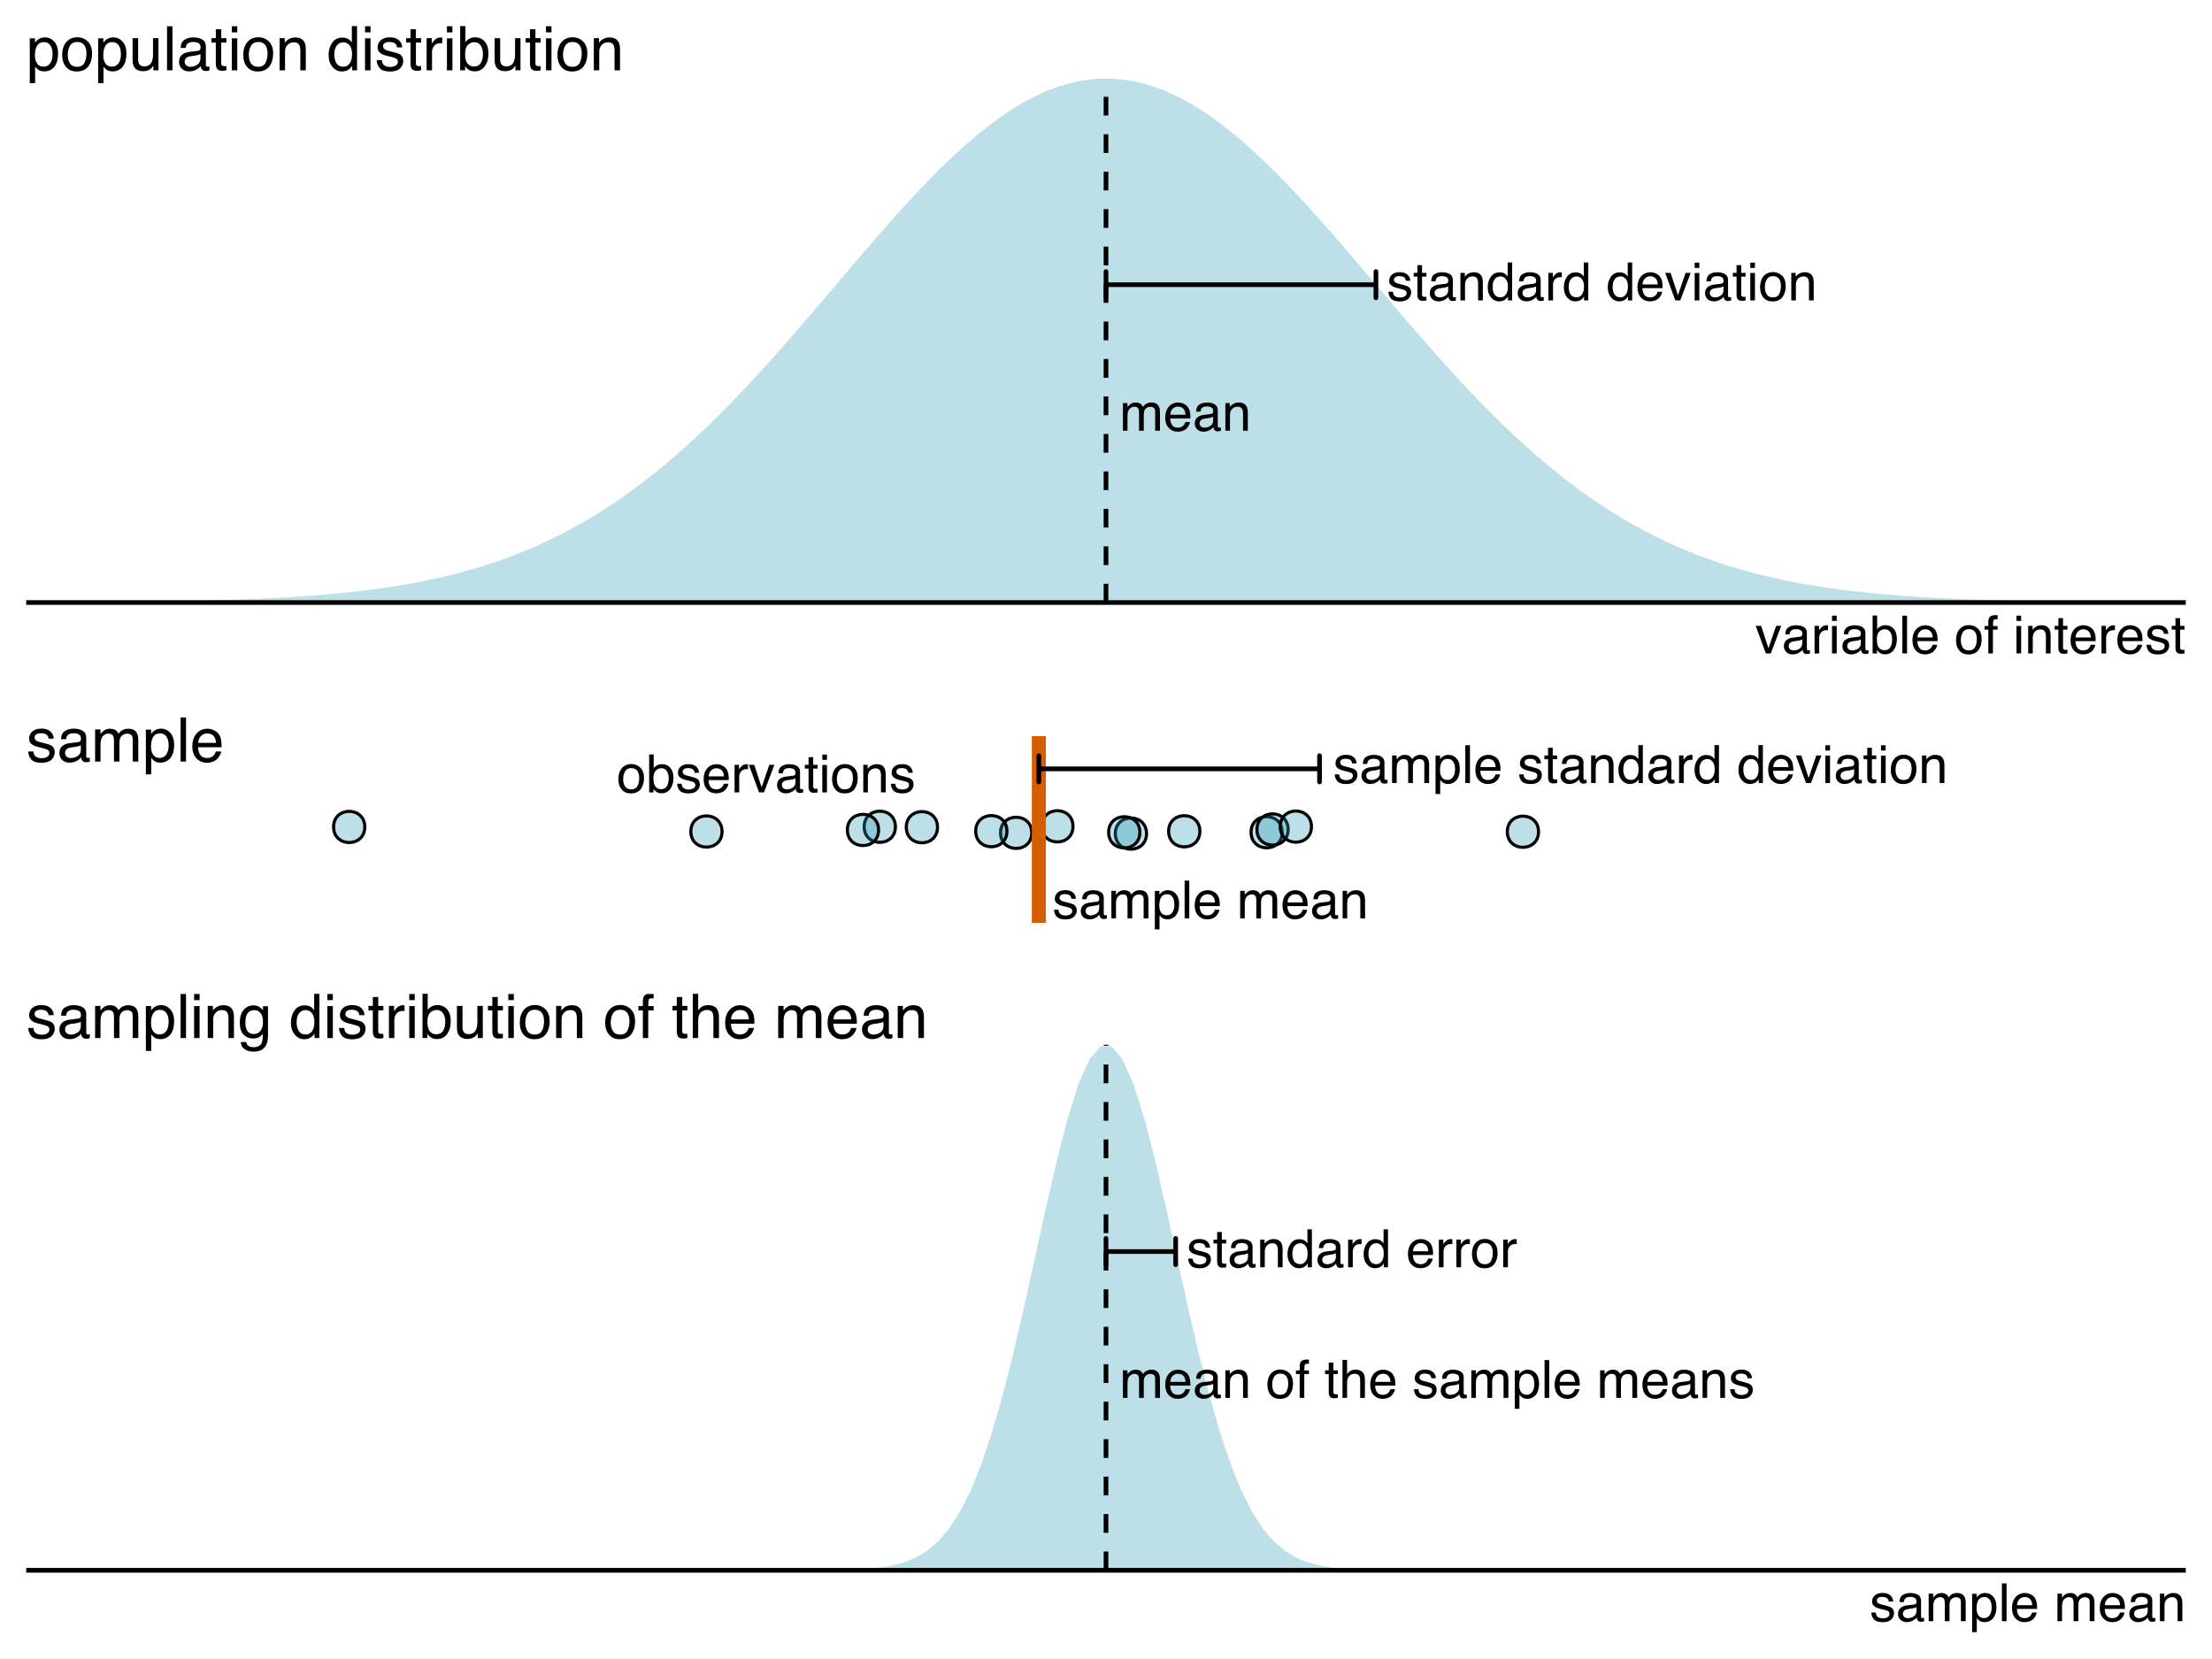 <?xml version="1.0" encoding="UTF-8"?>
<svg xmlns="http://www.w3.org/2000/svg" xmlns:xlink="http://www.w3.org/1999/xlink" width="504pt" height="378pt" viewBox="0 0 504 378" version="1.1">
<defs>
<g>
<symbol overflow="visible" id="glyph0-0">
<path style="stroke:none;" d="M 0.391 0 L 0.391 -8.609 L 7.219 -8.609 L 7.219 0 Z M 6.141 -1.078 L 6.141 -7.531 L 1.469 -7.531 L 1.469 -1.078 Z M 6.141 -1.078 "/>
</symbol>
<symbol overflow="visible" id="glyph0-1">
<path style="stroke:none;" d="M 0.781 -6.281 L 1.812 -6.281 L 1.812 -5.391 C 2.062 -5.691 2.289 -5.914 2.5 -6.062 C 2.844 -6.301 3.238 -6.422 3.688 -6.422 C 4.188 -6.422 4.586 -6.297 4.891 -6.047 C 5.055 -5.91 5.211 -5.703 5.359 -5.422 C 5.586 -5.766 5.859 -6.016 6.172 -6.172 C 6.492 -6.336 6.852 -6.422 7.25 -6.422 C 8.094 -6.422 8.664 -6.113 8.969 -5.5 C 9.133 -5.176 9.219 -4.734 9.219 -4.172 L 9.219 0 L 8.125 0 L 8.125 -4.359 C 8.125 -4.773 8.02 -5.062 7.812 -5.219 C 7.602 -5.375 7.348 -5.453 7.047 -5.453 C 6.629 -5.453 6.27 -5.312 5.969 -5.031 C 5.676 -4.758 5.531 -4.301 5.531 -3.656 L 5.531 0 L 4.453 0 L 4.453 -4.094 C 4.453 -4.52 4.398 -4.832 4.297 -5.031 C 4.141 -5.32 3.844 -5.469 3.406 -5.469 C 3.008 -5.469 2.645 -5.312 2.312 -5 C 1.988 -4.695 1.828 -4.141 1.828 -3.328 L 1.828 0 L 0.781 0 Z M 0.781 -6.281 "/>
</symbol>
<symbol overflow="visible" id="glyph0-2">
<path style="stroke:none;" d="M 3.391 -6.422 C 3.836 -6.422 4.27 -6.316 4.688 -6.109 C 5.102 -5.898 5.422 -5.629 5.641 -5.297 C 5.848 -4.973 5.988 -4.602 6.062 -4.188 C 6.125 -3.895 6.156 -3.43 6.156 -2.797 L 1.547 -2.797 C 1.566 -2.16 1.719 -1.648 2 -1.266 C 2.281 -0.879 2.719 -0.688 3.312 -0.688 C 3.863 -0.688 4.301 -0.867 4.625 -1.234 C 4.812 -1.441 4.945 -1.688 5.031 -1.969 L 6.062 -1.969 C 6.039 -1.738 5.953 -1.484 5.797 -1.203 C 5.641 -0.922 5.469 -0.688 5.281 -0.5 C 4.957 -0.188 4.555 0.02 4.078 0.125 C 3.828 0.188 3.539 0.219 3.219 0.219 C 2.438 0.219 1.773 -0.062 1.234 -0.625 C 0.691 -1.195 0.422 -1.992 0.422 -3.016 C 0.422 -4.023 0.691 -4.844 1.234 -5.469 C 1.785 -6.102 2.504 -6.422 3.391 -6.422 Z M 5.062 -3.641 C 5.02 -4.098 4.922 -4.461 4.766 -4.734 C 4.484 -5.242 4.004 -5.5 3.328 -5.5 C 2.836 -5.5 2.426 -5.32 2.094 -4.969 C 1.77 -4.625 1.598 -4.18 1.578 -3.641 Z M 3.281 -6.422 Z M 3.281 -6.422 "/>
</symbol>
<symbol overflow="visible" id="glyph0-3">
<path style="stroke:none;" d="M 1.578 -1.672 C 1.578 -1.367 1.688 -1.129 1.906 -0.953 C 2.133 -0.773 2.398 -0.688 2.703 -0.688 C 3.078 -0.688 3.438 -0.77 3.781 -0.938 C 4.375 -1.227 4.672 -1.695 4.672 -2.344 L 4.672 -3.188 C 4.535 -3.113 4.363 -3.047 4.156 -2.984 C 3.957 -2.93 3.758 -2.895 3.562 -2.875 L 2.938 -2.797 C 2.551 -2.742 2.258 -2.66 2.062 -2.547 C 1.738 -2.367 1.578 -2.078 1.578 -1.672 Z M 4.141 -3.797 C 4.379 -3.828 4.539 -3.93 4.625 -4.109 C 4.664 -4.203 4.688 -4.336 4.688 -4.516 C 4.688 -4.867 4.555 -5.125 4.297 -5.281 C 4.047 -5.445 3.688 -5.531 3.219 -5.531 C 2.664 -5.531 2.273 -5.383 2.047 -5.094 C 1.91 -4.926 1.82 -4.68 1.781 -4.359 L 0.797 -4.359 C 0.816 -5.129 1.066 -5.664 1.547 -5.969 C 2.035 -6.27 2.598 -6.422 3.234 -6.422 C 3.973 -6.422 4.57 -6.281 5.031 -6 C 5.488 -5.719 5.719 -5.281 5.719 -4.688 L 5.719 -1.078 C 5.719 -0.973 5.738 -0.883 5.781 -0.812 C 5.832 -0.75 5.93 -0.719 6.078 -0.719 C 6.117 -0.719 6.164 -0.719 6.219 -0.719 C 6.281 -0.727 6.348 -0.738 6.422 -0.75 L 6.422 0.031 C 6.254 0.07 6.125 0.098 6.031 0.109 C 5.945 0.129 5.832 0.141 5.688 0.141 C 5.32 0.141 5.062 0.008 4.906 -0.25 C 4.812 -0.383 4.75 -0.578 4.719 -0.828 C 4.5 -0.547 4.188 -0.301 3.781 -0.094 C 3.383 0.113 2.945 0.219 2.469 0.219 C 1.883 0.219 1.406 0.039 1.031 -0.312 C 0.664 -0.664 0.484 -1.109 0.484 -1.641 C 0.484 -2.223 0.664 -2.676 1.031 -3 C 1.395 -3.32 1.867 -3.52 2.453 -3.594 Z M 3.266 -6.422 Z M 3.266 -6.422 "/>
</symbol>
<symbol overflow="visible" id="glyph0-4">
<path style="stroke:none;" d="M 0.781 -6.281 L 1.781 -6.281 L 1.781 -5.391 C 2.07 -5.754 2.383 -6.016 2.719 -6.172 C 3.051 -6.336 3.422 -6.422 3.828 -6.422 C 4.711 -6.422 5.312 -6.109 5.625 -5.484 C 5.801 -5.141 5.891 -4.656 5.891 -4.031 L 5.891 0 L 4.812 0 L 4.812 -3.953 C 4.812 -4.336 4.754 -4.645 4.641 -4.875 C 4.453 -5.27 4.113 -5.469 3.625 -5.469 C 3.375 -5.469 3.172 -5.441 3.016 -5.391 C 2.723 -5.305 2.469 -5.133 2.25 -4.875 C 2.07 -4.664 1.957 -4.453 1.906 -4.234 C 1.852 -4.016 1.828 -3.695 1.828 -3.281 L 1.828 0 L 0.781 0 Z M 3.25 -6.422 Z M 3.25 -6.422 "/>
</symbol>
<symbol overflow="visible" id="glyph0-5">
<path style="stroke:none;" d="M 1.406 -1.969 C 1.438 -1.613 1.523 -1.344 1.672 -1.156 C 1.93 -0.82 2.391 -0.656 3.047 -0.656 C 3.441 -0.656 3.785 -0.738 4.078 -0.906 C 4.379 -1.07 4.531 -1.332 4.531 -1.688 C 4.531 -1.957 4.41 -2.164 4.172 -2.312 C 4.016 -2.395 3.711 -2.492 3.266 -2.609 L 2.422 -2.812 C 1.891 -2.945 1.5 -3.098 1.25 -3.266 C 0.789 -3.547 0.562 -3.941 0.562 -4.453 C 0.562 -5.047 0.773 -5.523 1.203 -5.891 C 1.629 -6.254 2.207 -6.438 2.938 -6.438 C 3.875 -6.438 4.551 -6.16 4.969 -5.609 C 5.238 -5.254 5.367 -4.875 5.359 -4.469 L 4.359 -4.469 C 4.336 -4.707 4.254 -4.926 4.109 -5.125 C 3.867 -5.395 3.445 -5.531 2.844 -5.531 C 2.445 -5.531 2.145 -5.453 1.938 -5.297 C 1.738 -5.148 1.641 -4.953 1.641 -4.703 C 1.641 -4.43 1.773 -4.211 2.047 -4.047 C 2.203 -3.953 2.43 -3.867 2.734 -3.797 L 3.422 -3.625 C 4.18 -3.438 4.691 -3.258 4.953 -3.094 C 5.359 -2.82 5.562 -2.395 5.562 -1.812 C 5.562 -1.258 5.348 -0.781 4.922 -0.375 C 4.504 0.031 3.863 0.234 3 0.234 C 2.062 0.234 1.395 0.023 1 -0.391 C 0.613 -0.816 0.41 -1.344 0.391 -1.969 Z M 2.953 -6.422 Z M 2.953 -6.422 "/>
</symbol>
<symbol overflow="visible" id="glyph0-6">
<path style="stroke:none;" d="M 0.984 -8.031 L 2.047 -8.031 L 2.047 -6.281 L 3.047 -6.281 L 3.047 -5.422 L 2.047 -5.422 L 2.047 -1.312 C 2.047 -1.094 2.125 -0.945 2.281 -0.875 C 2.352 -0.832 2.488 -0.812 2.688 -0.812 C 2.738 -0.812 2.789 -0.812 2.844 -0.812 C 2.906 -0.82 2.973 -0.828 3.047 -0.828 L 3.047 0 C 2.93 0.031 2.805 0.051 2.672 0.062 C 2.547 0.082 2.406 0.094 2.25 0.094 C 1.758 0.094 1.426 -0.031 1.25 -0.281 C 1.07 -0.531 0.984 -0.859 0.984 -1.266 L 0.984 -5.422 L 0.141 -5.422 L 0.141 -6.281 L 0.984 -6.281 Z M 0.984 -8.031 "/>
</symbol>
<symbol overflow="visible" id="glyph0-7">
<path style="stroke:none;" d="M 1.438 -3.062 C 1.438 -2.395 1.578 -1.832 1.859 -1.375 C 2.148 -0.926 2.609 -0.703 3.234 -0.703 C 3.723 -0.703 4.125 -0.91 4.438 -1.328 C 4.758 -1.742 4.922 -2.348 4.922 -3.141 C 4.922 -3.93 4.754 -4.516 4.422 -4.891 C 4.098 -5.273 3.703 -5.469 3.234 -5.469 C 2.703 -5.469 2.27 -5.266 1.938 -4.859 C 1.602 -4.453 1.438 -3.852 1.438 -3.062 Z M 3.031 -6.391 C 3.508 -6.391 3.91 -6.285 4.234 -6.078 C 4.422 -5.961 4.633 -5.758 4.875 -5.469 L 4.875 -8.641 L 5.891 -8.641 L 5.891 0 L 4.938 0 L 4.938 -0.875 C 4.695 -0.488 4.406 -0.207 4.062 -0.031 C 3.727 0.133 3.344 0.219 2.906 0.219 C 2.207 0.219 1.602 -0.07 1.094 -0.656 C 0.582 -1.25 0.328 -2.031 0.328 -3 C 0.328 -3.914 0.562 -4.707 1.031 -5.375 C 1.5 -6.051 2.164 -6.391 3.031 -6.391 Z M 3.031 -6.391 "/>
</symbol>
<symbol overflow="visible" id="glyph0-8">
<path style="stroke:none;" d="M 0.797 -6.281 L 1.812 -6.281 L 1.812 -5.188 C 1.883 -5.406 2.082 -5.664 2.406 -5.969 C 2.727 -6.27 3.098 -6.422 3.516 -6.422 C 3.535 -6.422 3.566 -6.414 3.609 -6.406 C 3.66 -6.406 3.742 -6.398 3.859 -6.391 L 3.859 -5.281 C 3.797 -5.289 3.738 -5.297 3.688 -5.297 C 3.633 -5.297 3.578 -5.297 3.516 -5.297 C 2.984 -5.297 2.57 -5.125 2.281 -4.781 C 2 -4.445 1.859 -4.055 1.859 -3.609 L 1.859 0 L 0.797 0 Z M 0.797 -6.281 "/>
</symbol>
<symbol overflow="visible" id="glyph0-9">
<path style="stroke:none;" d=""/>
</symbol>
<symbol overflow="visible" id="glyph0-10">
<path style="stroke:none;" d="M 1.297 -6.281 L 2.969 -1.172 L 4.719 -6.281 L 5.875 -6.281 L 3.5 0 L 2.375 0 L 0.062 -6.281 Z M 1.297 -6.281 "/>
</symbol>
<symbol overflow="visible" id="glyph0-11">
<path style="stroke:none;" d="M 0.781 -6.25 L 1.844 -6.25 L 1.844 0 L 0.781 0 Z M 0.781 -8.609 L 1.844 -8.609 L 1.844 -7.406 L 0.781 -7.406 Z M 0.781 -8.609 "/>
</symbol>
<symbol overflow="visible" id="glyph0-12">
<path style="stroke:none;" d="M 3.266 -0.688 C 3.961 -0.688 4.441 -0.945 4.703 -1.469 C 4.961 -2 5.094 -2.586 5.094 -3.234 C 5.094 -3.828 5 -4.305 4.812 -4.672 C 4.508 -5.242 4 -5.531 3.281 -5.531 C 2.633 -5.531 2.164 -5.285 1.875 -4.797 C 1.582 -4.305 1.438 -3.711 1.438 -3.016 C 1.438 -2.348 1.582 -1.789 1.875 -1.344 C 2.164 -0.906 2.629 -0.688 3.266 -0.688 Z M 3.312 -6.453 C 4.113 -6.453 4.789 -6.18 5.344 -5.641 C 5.906 -5.109 6.188 -4.316 6.188 -3.266 C 6.188 -2.254 5.941 -1.414 5.453 -0.75 C 4.961 -0.094 4.203 0.234 3.172 0.234 C 2.305 0.234 1.617 -0.055 1.109 -0.641 C 0.598 -1.234 0.344 -2.02 0.344 -3 C 0.344 -4.051 0.609 -4.891 1.141 -5.516 C 1.68 -6.141 2.406 -6.453 3.312 -6.453 Z M 3.266 -6.422 Z M 3.266 -6.422 "/>
</symbol>
<symbol overflow="visible" id="glyph0-13">
<path style="stroke:none;" d="M 0.688 -8.641 L 1.719 -8.641 L 1.719 -5.516 C 1.945 -5.816 2.223 -6.047 2.547 -6.203 C 2.867 -6.359 3.219 -6.438 3.594 -6.438 C 4.375 -6.438 5.004 -6.164 5.484 -5.625 C 5.973 -5.094 6.219 -4.305 6.219 -3.266 C 6.219 -2.266 5.977 -1.438 5.5 -0.781 C 5.02 -0.125 4.352 0.203 3.5 0.203 C 3.02 0.203 2.617 0.086 2.297 -0.141 C 2.098 -0.285 1.891 -0.504 1.672 -0.797 L 1.672 0 L 0.688 0 Z M 3.438 -0.734 C 4.008 -0.734 4.438 -0.957 4.719 -1.406 C 5 -1.863 5.141 -2.461 5.141 -3.203 C 5.141 -3.867 5 -4.414 4.719 -4.844 C 4.438 -5.281 4.02 -5.5 3.469 -5.5 C 2.988 -5.5 2.566 -5.32 2.203 -4.969 C 1.836 -4.613 1.656 -4.023 1.656 -3.203 C 1.656 -2.617 1.727 -2.141 1.875 -1.766 C 2.156 -1.078 2.676 -0.734 3.438 -0.734 Z M 3.438 -0.734 "/>
</symbol>
<symbol overflow="visible" id="glyph0-14">
<path style="stroke:none;" d="M 0.797 -8.609 L 1.859 -8.609 L 1.859 0 L 0.797 0 Z M 0.797 -8.609 "/>
</symbol>
<symbol overflow="visible" id="glyph0-15">
<path style="stroke:none;" d="M 1.031 -7.234 C 1.051 -7.672 1.129 -7.988 1.266 -8.188 C 1.516 -8.551 1.988 -8.734 2.688 -8.734 C 2.758 -8.734 2.828 -8.727 2.891 -8.719 C 2.961 -8.719 3.047 -8.711 3.141 -8.703 L 3.141 -7.75 C 3.023 -7.758 2.941 -7.766 2.891 -7.766 C 2.848 -7.766 2.805 -7.766 2.766 -7.766 C 2.441 -7.766 2.25 -7.68 2.188 -7.516 C 2.125 -7.348 2.094 -6.926 2.094 -6.25 L 3.141 -6.25 L 3.141 -5.422 L 2.078 -5.422 L 2.078 0 L 1.031 0 L 1.031 -5.422 L 0.172 -5.422 L 0.172 -6.25 L 1.031 -6.25 Z M 1.031 -7.234 "/>
</symbol>
<symbol overflow="visible" id="glyph0-16">
<path style="stroke:none;" d="M 3.422 -0.703 C 3.91 -0.703 4.316 -0.91 4.641 -1.328 C 4.973 -1.742 5.141 -2.359 5.141 -3.172 C 5.141 -3.672 5.066 -4.102 4.922 -4.469 C 4.648 -5.156 4.148 -5.5 3.422 -5.5 C 2.691 -5.5 2.191 -5.133 1.922 -4.406 C 1.773 -4.02 1.703 -3.523 1.703 -2.922 C 1.703 -2.43 1.773 -2.02 1.922 -1.688 C 2.191 -1.031 2.691 -0.703 3.422 -0.703 Z M 0.688 -6.25 L 1.719 -6.25 L 1.719 -5.422 C 1.926 -5.703 2.156 -5.922 2.406 -6.078 C 2.758 -6.305 3.176 -6.422 3.656 -6.422 C 4.375 -6.422 4.977 -6.148 5.469 -5.609 C 5.969 -5.066 6.219 -4.289 6.219 -3.281 C 6.219 -1.906 5.859 -0.926 5.141 -0.344 C 4.691 0.031 4.164 0.219 3.562 0.219 C 3.094 0.219 2.695 0.113 2.375 -0.094 C 2.188 -0.219 1.977 -0.422 1.75 -0.703 L 1.75 2.5 L 0.688 2.5 Z M 0.688 -6.25 "/>
</symbol>
<symbol overflow="visible" id="glyph0-17">
<path style="stroke:none;" d="M 0.781 -8.641 L 1.828 -8.641 L 1.828 -5.422 C 2.078 -5.742 2.301 -5.969 2.5 -6.094 C 2.844 -6.312 3.27 -6.422 3.781 -6.422 C 4.688 -6.422 5.301 -6.102 5.625 -5.469 C 5.801 -5.125 5.891 -4.645 5.891 -4.031 L 5.891 0 L 4.812 0 L 4.812 -3.953 C 4.812 -4.41 4.75 -4.75 4.625 -4.969 C 4.438 -5.312 4.078 -5.484 3.547 -5.484 C 3.109 -5.484 2.711 -5.332 2.359 -5.031 C 2.004 -4.727 1.828 -4.16 1.828 -3.328 L 1.828 0 L 0.781 0 Z M 0.781 -8.641 "/>
</symbol>
<symbol overflow="visible" id="glyph1-0">
<path style="stroke:none;" d="M 0.453 0 L 0.453 -10.047 L 8.422 -10.047 L 8.422 0 Z M 7.172 -1.266 L 7.172 -8.781 L 1.703 -8.781 L 1.703 -1.266 Z M 7.172 -1.266 "/>
</symbol>
<symbol overflow="visible" id="glyph1-1">
<path style="stroke:none;" d="M 4 -0.828 C 4.57 -0.828 5.047 -1.066 5.422 -1.547 C 5.805 -2.023 6 -2.742 6 -3.703 C 6 -4.285 5.914 -4.785 5.75 -5.203 C 5.426 -6.016 4.844 -6.422 4 -6.422 C 3.145 -6.422 2.562 -5.992 2.25 -5.141 C 2.07 -4.68 1.984 -4.102 1.984 -3.406 C 1.984 -2.844 2.07 -2.363 2.25 -1.969 C 2.562 -1.207 3.145 -0.828 4 -0.828 Z M 0.812 -7.281 L 2 -7.281 L 2 -6.312 C 2.25 -6.645 2.52 -6.906 2.812 -7.094 C 3.227 -7.363 3.711 -7.5 4.266 -7.5 C 5.098 -7.5 5.801 -7.18 6.375 -6.547 C 6.957 -5.91 7.25 -5.004 7.25 -3.828 C 7.25 -2.223 6.832 -1.082 6 -0.406 C 5.469 0.031 4.852 0.25 4.156 0.25 C 3.602 0.25 3.141 0.129 2.766 -0.109 C 2.547 -0.254 2.301 -0.492 2.031 -0.828 L 2.031 2.922 L 0.812 2.922 Z M 0.812 -7.281 "/>
</symbol>
<symbol overflow="visible" id="glyph1-2">
<path style="stroke:none;" d="M 3.812 -0.797 C 4.625 -0.797 5.18 -1.102 5.484 -1.719 C 5.785 -2.332 5.938 -3.02 5.938 -3.781 C 5.938 -4.469 5.828 -5.023 5.609 -5.453 C 5.266 -6.117 4.672 -6.453 3.828 -6.453 C 3.066 -6.453 2.516 -6.164 2.172 -5.594 C 1.836 -5.02 1.672 -4.328 1.672 -3.516 C 1.672 -2.742 1.836 -2.098 2.172 -1.578 C 2.516 -1.055 3.062 -0.797 3.812 -0.797 Z M 3.859 -7.531 C 4.797 -7.531 5.586 -7.211 6.234 -6.578 C 6.891 -5.953 7.219 -5.031 7.219 -3.812 C 7.219 -2.633 6.93 -1.66 6.359 -0.891 C 5.785 -0.117 4.895 0.266 3.688 0.266 C 2.688 0.266 1.891 -0.07 1.297 -0.75 C 0.703 -1.438 0.406 -2.352 0.406 -3.5 C 0.406 -4.727 0.719 -5.707 1.344 -6.438 C 1.969 -7.164 2.805 -7.531 3.859 -7.531 Z M 3.812 -7.5 Z M 3.812 -7.5 "/>
</symbol>
<symbol overflow="visible" id="glyph1-3">
<path style="stroke:none;" d="M 2.141 -7.328 L 2.141 -2.469 C 2.141 -2.094 2.195 -1.785 2.312 -1.547 C 2.531 -1.109 2.938 -0.891 3.531 -0.891 C 4.383 -0.891 4.969 -1.27 5.281 -2.031 C 5.445 -2.445 5.531 -3.008 5.531 -3.719 L 5.531 -7.328 L 6.766 -7.328 L 6.766 0 L 5.609 0 L 5.625 -1.078 C 5.457 -0.797 5.258 -0.562 5.031 -0.375 C 4.562 0.008 3.988 0.203 3.312 0.203 C 2.27 0.203 1.562 -0.145 1.188 -0.844 C 0.977 -1.219 0.875 -1.719 0.875 -2.344 L 0.875 -7.328 Z M 3.828 -7.5 Z M 3.828 -7.5 "/>
</symbol>
<symbol overflow="visible" id="glyph1-4">
<path style="stroke:none;" d="M 0.938 -10.047 L 2.172 -10.047 L 2.172 0 L 0.938 0 Z M 0.938 -10.047 "/>
</symbol>
<symbol overflow="visible" id="glyph1-5">
<path style="stroke:none;" d="M 1.844 -1.953 C 1.844 -1.598 1.973 -1.316 2.234 -1.109 C 2.492 -0.898 2.801 -0.797 3.156 -0.797 C 3.594 -0.797 4.016 -0.895 4.422 -1.094 C 5.098 -1.426 5.438 -1.973 5.438 -2.734 L 5.438 -3.719 C 5.289 -3.625 5.098 -3.547 4.859 -3.484 C 4.617 -3.422 4.383 -3.375 4.156 -3.344 L 3.422 -3.25 C 2.973 -3.195 2.633 -3.102 2.406 -2.969 C 2.031 -2.758 1.844 -2.422 1.844 -1.953 Z M 4.828 -4.438 C 5.109 -4.469 5.297 -4.586 5.391 -4.797 C 5.441 -4.898 5.469 -5.055 5.469 -5.266 C 5.469 -5.68 5.316 -5.984 5.016 -6.172 C 4.723 -6.359 4.301 -6.453 3.75 -6.453 C 3.102 -6.453 2.645 -6.281 2.375 -5.938 C 2.227 -5.75 2.129 -5.469 2.078 -5.094 L 0.938 -5.094 C 0.957 -5.988 1.25 -6.613 1.812 -6.969 C 2.375 -7.32 3.031 -7.5 3.781 -7.5 C 4.633 -7.5 5.332 -7.332 5.875 -7 C 6.406 -6.676 6.672 -6.164 6.672 -5.469 L 6.672 -1.266 C 6.672 -1.129 6.695 -1.02 6.75 -0.938 C 6.801 -0.863 6.91 -0.828 7.078 -0.828 C 7.141 -0.828 7.203 -0.832 7.266 -0.844 C 7.336 -0.852 7.41 -0.863 7.484 -0.875 L 7.484 0.031 C 7.297 0.082 7.148 0.113 7.047 0.125 C 6.941 0.145 6.805 0.156 6.641 0.156 C 6.211 0.156 5.906 0.004 5.719 -0.297 C 5.613 -0.453 5.539 -0.676 5.5 -0.969 C 5.25 -0.645 4.891 -0.359 4.422 -0.109 C 3.953 0.129 3.438 0.25 2.875 0.25 C 2.195 0.25 1.641 0.047 1.203 -0.359 C 0.773 -0.773 0.562 -1.297 0.562 -1.922 C 0.562 -2.598 0.77 -3.125 1.188 -3.5 C 1.613 -3.875 2.172 -4.102 2.859 -4.188 Z M 3.812 -7.5 Z M 3.812 -7.5 "/>
</symbol>
<symbol overflow="visible" id="glyph1-6">
<path style="stroke:none;" d="M 1.156 -9.359 L 2.391 -9.359 L 2.391 -7.328 L 3.562 -7.328 L 3.562 -6.312 L 2.391 -6.312 L 2.391 -1.531 C 2.391 -1.281 2.477 -1.113 2.656 -1.031 C 2.75 -0.977 2.906 -0.953 3.125 -0.953 C 3.188 -0.953 3.25 -0.953 3.312 -0.953 C 3.383 -0.953 3.469 -0.957 3.562 -0.969 L 3.562 0 C 3.414 0.039 3.266 0.066 3.109 0.078 C 2.961 0.098 2.801 0.109 2.625 0.109 C 2.051 0.109 1.66 -0.035 1.453 -0.328 C 1.254 -0.617 1.156 -1 1.156 -1.469 L 1.156 -6.312 L 0.156 -6.312 L 0.156 -7.328 L 1.156 -7.328 Z M 1.156 -9.359 "/>
</symbol>
<symbol overflow="visible" id="glyph1-7">
<path style="stroke:none;" d="M 0.906 -7.281 L 2.156 -7.281 L 2.156 0 L 0.906 0 Z M 0.906 -10.047 L 2.156 -10.047 L 2.156 -8.641 L 0.906 -8.641 Z M 0.906 -10.047 "/>
</symbol>
<symbol overflow="visible" id="glyph1-8">
<path style="stroke:none;" d="M 0.906 -7.328 L 2.078 -7.328 L 2.078 -6.281 C 2.422 -6.707 2.785 -7.016 3.172 -7.203 C 3.555 -7.391 3.988 -7.484 4.469 -7.484 C 5.5 -7.484 6.195 -7.125 6.562 -6.406 C 6.77 -6 6.875 -5.43 6.875 -4.703 L 6.875 0 L 5.625 0 L 5.625 -4.609 C 5.625 -5.055 5.555 -5.414 5.422 -5.688 C 5.203 -6.145 4.805 -6.375 4.234 -6.375 C 3.941 -6.375 3.703 -6.348 3.516 -6.297 C 3.18 -6.191 2.883 -5.988 2.625 -5.688 C 2.414 -5.445 2.281 -5.195 2.219 -4.938 C 2.164 -4.676 2.141 -4.305 2.141 -3.828 L 2.141 0 L 0.906 0 Z M 3.797 -7.5 Z M 3.797 -7.5 "/>
</symbol>
<symbol overflow="visible" id="glyph1-9">
<path style="stroke:none;" d=""/>
</symbol>
<symbol overflow="visible" id="glyph1-10">
<path style="stroke:none;" d="M 1.688 -3.578 C 1.688 -2.797 1.852 -2.141 2.188 -1.609 C 2.52 -1.078 3.051 -0.812 3.781 -0.812 C 4.352 -0.812 4.82 -1.055 5.188 -1.547 C 5.551 -2.035 5.734 -2.738 5.734 -3.656 C 5.734 -4.582 5.539 -5.266 5.156 -5.703 C 4.781 -6.148 4.316 -6.375 3.766 -6.375 C 3.148 -6.375 2.648 -6.133 2.266 -5.656 C 1.879 -5.188 1.688 -4.492 1.688 -3.578 Z M 3.531 -7.453 C 4.094 -7.453 4.562 -7.332 4.938 -7.094 C 5.156 -6.957 5.406 -6.719 5.688 -6.375 L 5.688 -10.078 L 6.875 -10.078 L 6.875 0 L 5.766 0 L 5.766 -1.016 C 5.473 -0.566 5.129 -0.238 4.734 -0.031 C 4.348 0.164 3.898 0.266 3.391 0.266 C 2.578 0.266 1.875 -0.078 1.281 -0.766 C 0.688 -1.453 0.391 -2.363 0.391 -3.5 C 0.391 -4.57 0.66 -5.5 1.203 -6.281 C 1.742 -7.062 2.52 -7.453 3.531 -7.453 Z M 3.531 -7.453 "/>
</symbol>
<symbol overflow="visible" id="glyph1-11">
<path style="stroke:none;" d="M 1.641 -2.297 C 1.672 -1.891 1.77 -1.578 1.938 -1.359 C 2.25 -0.961 2.789 -0.766 3.562 -0.766 C 4.008 -0.766 4.406 -0.863 4.75 -1.062 C 5.102 -1.258 5.281 -1.562 5.281 -1.969 C 5.281 -2.289 5.141 -2.531 4.859 -2.688 C 4.68 -2.789 4.332 -2.91 3.812 -3.047 L 2.828 -3.281 C 2.203 -3.438 1.742 -3.613 1.453 -3.812 C 0.922 -4.145 0.656 -4.602 0.656 -5.188 C 0.656 -5.883 0.906 -6.445 1.406 -6.875 C 1.906 -7.301 2.578 -7.516 3.422 -7.516 C 4.523 -7.516 5.316 -7.191 5.797 -6.547 C 6.109 -6.129 6.258 -5.688 6.25 -5.219 L 5.094 -5.219 C 5.062 -5.5 4.961 -5.75 4.797 -5.969 C 4.516 -6.289 4.023 -6.453 3.328 -6.453 C 2.859 -6.453 2.504 -6.363 2.266 -6.188 C 2.023 -6.008 1.906 -5.773 1.906 -5.484 C 1.906 -5.172 2.062 -4.914 2.375 -4.719 C 2.562 -4.602 2.832 -4.504 3.188 -4.422 L 4 -4.219 C 4.883 -4.008 5.477 -3.805 5.781 -3.609 C 6.258 -3.285 6.5 -2.789 6.5 -2.125 C 6.5 -1.469 6.25 -0.898 5.75 -0.422 C 5.258 0.047 4.508 0.281 3.5 0.281 C 2.406 0.281 1.629 0.035 1.172 -0.453 C 0.723 -0.953 0.484 -1.566 0.453 -2.297 Z M 3.453 -7.5 Z M 3.453 -7.5 "/>
</symbol>
<symbol overflow="visible" id="glyph1-12">
<path style="stroke:none;" d="M 0.938 -7.328 L 2.109 -7.328 L 2.109 -6.062 C 2.203 -6.301 2.438 -6.598 2.812 -6.953 C 3.188 -7.305 3.617 -7.484 4.109 -7.484 C 4.129 -7.484 4.164 -7.477 4.219 -7.469 C 4.27 -7.469 4.363 -7.461 4.5 -7.453 L 4.5 -6.156 C 4.426 -6.164 4.359 -6.172 4.297 -6.172 C 4.234 -6.18 4.164 -6.188 4.094 -6.188 C 3.477 -6.188 3.004 -5.984 2.672 -5.578 C 2.336 -5.18 2.172 -4.727 2.172 -4.219 L 2.172 0 L 0.938 0 Z M 0.938 -7.328 "/>
</symbol>
<symbol overflow="visible" id="glyph1-13">
<path style="stroke:none;" d="M 0.812 -10.078 L 2 -10.078 L 2 -6.438 C 2.27 -6.781 2.594 -7.047 2.969 -7.234 C 3.344 -7.422 3.75 -7.516 4.188 -7.516 C 5.094 -7.516 5.828 -7.203 6.391 -6.578 C 6.961 -5.953 7.25 -5.023 7.25 -3.797 C 7.25 -2.641 6.969 -1.676 6.406 -0.906 C 5.852 -0.145 5.078 0.234 4.078 0.234 C 3.523 0.234 3.055 0.098 2.672 -0.172 C 2.441 -0.328 2.195 -0.582 1.938 -0.938 L 1.938 0 L 0.812 0 Z M 4 -0.859 C 4.664 -0.859 5.164 -1.117 5.5 -1.641 C 5.832 -2.172 6 -2.867 6 -3.734 C 6 -4.504 5.832 -5.141 5.5 -5.641 C 5.164 -6.148 4.68 -6.406 4.047 -6.406 C 3.484 -6.406 2.988 -6.195 2.562 -5.781 C 2.145 -5.375 1.938 -4.691 1.938 -3.734 C 1.938 -3.047 2.02 -2.488 2.188 -2.062 C 2.52 -1.258 3.125 -0.859 4 -0.859 Z M 4 -0.859 "/>
</symbol>
<symbol overflow="visible" id="glyph1-14">
<path style="stroke:none;" d="M 0.906 -7.328 L 2.125 -7.328 L 2.125 -6.281 C 2.414 -6.645 2.676 -6.906 2.906 -7.062 C 3.312 -7.344 3.773 -7.484 4.297 -7.484 C 4.879 -7.484 5.348 -7.344 5.703 -7.062 C 5.898 -6.895 6.082 -6.648 6.25 -6.328 C 6.52 -6.723 6.836 -7.016 7.203 -7.203 C 7.578 -7.391 7.992 -7.484 8.453 -7.484 C 9.441 -7.484 10.113 -7.129 10.469 -6.422 C 10.656 -6.035 10.75 -5.52 10.75 -4.875 L 10.75 0 L 9.469 0 L 9.469 -5.094 C 9.469 -5.57 9.348 -5.898 9.109 -6.078 C 8.867 -6.266 8.57 -6.359 8.219 -6.359 C 7.738 -6.359 7.32 -6.195 6.969 -5.875 C 6.625 -5.551 6.453 -5.016 6.453 -4.266 L 6.453 0 L 5.203 0 L 5.203 -4.781 C 5.203 -5.281 5.141 -5.641 5.016 -5.859 C 4.828 -6.203 4.477 -6.375 3.969 -6.375 C 3.508 -6.375 3.086 -6.191 2.703 -5.828 C 2.328 -5.473 2.141 -4.828 2.141 -3.891 L 2.141 0 L 0.906 0 Z M 0.906 -7.328 "/>
</symbol>
<symbol overflow="visible" id="glyph1-15">
<path style="stroke:none;" d="M 3.953 -7.484 C 4.473 -7.484 4.973 -7.359 5.453 -7.109 C 5.941 -6.867 6.316 -6.555 6.578 -6.172 C 6.828 -5.805 6.988 -5.375 7.062 -4.875 C 7.133 -4.539 7.172 -4.004 7.172 -3.266 L 1.812 -3.266 C 1.832 -2.523 2.004 -1.93 2.328 -1.484 C 2.66 -1.035 3.172 -0.812 3.859 -0.812 C 4.504 -0.812 5.02 -1.02 5.406 -1.438 C 5.625 -1.688 5.773 -1.973 5.859 -2.297 L 7.078 -2.297 C 7.047 -2.023 6.938 -1.723 6.75 -1.391 C 6.57 -1.066 6.375 -0.801 6.156 -0.594 C 5.781 -0.227 5.316 0.02 4.766 0.156 C 4.473 0.227 4.141 0.266 3.766 0.266 C 2.848 0.266 2.07 -0.066 1.438 -0.734 C 0.812 -1.398 0.5 -2.328 0.5 -3.516 C 0.5 -4.691 0.816 -5.645 1.453 -6.375 C 2.086 -7.113 2.922 -7.484 3.953 -7.484 Z M 5.906 -4.25 C 5.863 -4.781 5.75 -5.207 5.562 -5.531 C 5.227 -6.113 4.664 -6.406 3.875 -6.406 C 3.312 -6.406 2.836 -6.203 2.453 -5.797 C 2.066 -5.391 1.863 -4.875 1.844 -4.25 Z M 3.828 -7.5 Z M 3.828 -7.5 "/>
</symbol>
<symbol overflow="visible" id="glyph1-16">
<path style="stroke:none;" d="M 3.484 -7.453 C 4.055 -7.453 4.555 -7.312 4.984 -7.031 C 5.223 -6.863 5.461 -6.629 5.703 -6.328 L 5.703 -7.25 L 6.844 -7.25 L 6.844 -0.594 C 6.844 0.332 6.703 1.066 6.422 1.609 C 5.91 2.598 4.945 3.094 3.531 3.094 C 2.75 3.094 2.086 2.914 1.547 2.562 C 1.004 2.207 0.703 1.656 0.641 0.906 L 1.891 0.906 C 1.953 1.238 2.07 1.492 2.25 1.672 C 2.531 1.941 2.969 2.078 3.562 2.078 C 4.508 2.078 5.129 1.742 5.422 1.078 C 5.586 0.691 5.664 -0.004 5.656 -1.016 C 5.406 -0.641 5.109 -0.359 4.766 -0.172 C 4.422 0.004 3.961 0.094 3.391 0.094 C 2.598 0.094 1.906 -0.188 1.312 -0.75 C 0.719 -1.312 0.422 -2.242 0.422 -3.547 C 0.422 -4.773 0.719 -5.734 1.312 -6.422 C 1.914 -7.109 2.641 -7.453 3.484 -7.453 Z M 5.703 -3.688 C 5.703 -4.594 5.516 -5.266 5.141 -5.703 C 4.766 -6.141 4.289 -6.359 3.719 -6.359 C 2.844 -6.359 2.25 -5.953 1.938 -5.141 C 1.77 -4.711 1.688 -4.148 1.688 -3.453 C 1.688 -2.617 1.852 -1.988 2.188 -1.562 C 2.52 -1.133 2.969 -0.922 3.531 -0.922 C 4.414 -0.922 5.039 -1.316 5.406 -2.109 C 5.602 -2.566 5.703 -3.094 5.703 -3.688 Z M 3.625 -7.5 Z M 3.625 -7.5 "/>
</symbol>
<symbol overflow="visible" id="glyph1-17">
<path style="stroke:none;" d="M 1.203 -8.438 C 1.223 -8.945 1.316 -9.32 1.484 -9.562 C 1.766 -9.977 2.316 -10.188 3.141 -10.188 C 3.211 -10.188 3.289 -10.18 3.375 -10.172 C 3.457 -10.172 3.551 -10.164 3.656 -10.156 L 3.656 -9.031 C 3.531 -9.039 3.438 -9.047 3.375 -9.047 C 3.32 -9.055 3.27 -9.062 3.219 -9.062 C 2.844 -9.062 2.617 -8.961 2.547 -8.766 C 2.473 -8.578 2.438 -8.082 2.438 -7.281 L 3.656 -7.281 L 3.656 -6.312 L 2.422 -6.312 L 2.422 0 L 1.203 0 L 1.203 -6.312 L 0.188 -6.312 L 0.188 -7.281 L 1.203 -7.281 Z M 1.203 -8.438 "/>
</symbol>
<symbol overflow="visible" id="glyph1-18">
<path style="stroke:none;" d="M 0.906 -10.078 L 2.141 -10.078 L 2.141 -6.328 C 2.43 -6.703 2.691 -6.961 2.922 -7.109 C 3.316 -7.367 3.812 -7.5 4.406 -7.5 C 5.469 -7.5 6.188 -7.129 6.562 -6.391 C 6.77 -5.984 6.875 -5.422 6.875 -4.703 L 6.875 0 L 5.609 0 L 5.609 -4.609 C 5.609 -5.148 5.539 -5.547 5.406 -5.797 C 5.176 -6.203 4.754 -6.406 4.141 -6.406 C 3.629 -6.406 3.164 -6.227 2.75 -5.875 C 2.344 -5.52 2.141 -4.859 2.141 -3.891 L 2.141 0 L 0.906 0 Z M 0.906 -10.078 "/>
</symbol>
</g>
<clipPath id="clip1">
  <path d="M 5.977 17 L 498.02 17 L 498.02 137.285 L 5.977 137.285 Z M 5.977 17 "/>
</clipPath>
<clipPath id="clip2">
  <path d="M 251 17 L 253 17 L 253 137.285 L 251 137.285 Z M 251 17 "/>
</clipPath>
<clipPath id="clip3">
  <path d="M 6 5.977 L 142 5.977 L 142 19 L 6 19 Z M 6 5.977 "/>
</clipPath>
<clipPath id="clip4">
  <path d="M 6 163.477 L 51 163.477 L 51 177 L 6 177 Z M 6 163.477 "/>
</clipPath>
<clipPath id="clip5">
  <path d="M 5.977 238 L 498.02 238 L 498.02 357.785 L 5.977 357.785 Z M 5.977 238 "/>
</clipPath>
<clipPath id="clip6">
  <path d="M 251 237 L 253 237 L 253 357.785 L 251 357.785 Z M 251 237 "/>
</clipPath>
<clipPath id="clip7">
  <path d="M 6 226.477 L 211 226.477 L 211 240 L 6 240 Z M 6 226.477 "/>
</clipPath>
</defs>
<g id="surface44">
<rect x="0" y="0" width="504" height="378" style="fill:rgb(100%,100%,100%);fill-opacity:1;stroke:none;"/>
<g clip-path="url(#clip1)" clip-rule="nonzero">
<path style=" stroke:none;fill-rule:nonzero;fill:rgb(16.471%,60.784%,71.765%);fill-opacity:0.314;" d="M 5.977 137.246 L 13.395 137.223 L 18.34 137.199 L 23.285 137.168 L 25.758 137.148 L 30.703 137.102 L 33.176 137.074 L 38.121 137.004 L 40.594 136.961 L 43.066 136.914 L 45.539 136.859 L 48.012 136.797 L 50.484 136.73 L 52.957 136.652 L 55.43 136.562 L 57.902 136.465 L 60.375 136.355 L 62.848 136.23 L 65.32 136.094 L 67.793 135.941 L 70.266 135.77 L 72.738 135.578 L 75.211 135.367 L 77.684 135.133 L 80.156 134.879 L 82.629 134.594 L 85.102 134.281 L 87.574 133.938 L 90.047 133.559 L 92.52 133.145 L 94.992 132.695 L 97.465 132.203 L 99.938 131.668 L 102.41 131.086 L 104.883 130.453 L 107.355 129.77 L 109.828 129.031 L 112.301 128.234 L 114.77 127.379 L 117.242 126.457 L 119.715 125.469 L 122.188 124.41 L 124.66 123.285 L 127.133 122.082 L 129.605 120.801 L 132.078 119.441 L 134.551 118.004 L 137.023 116.48 L 139.496 114.875 L 141.969 113.184 L 144.441 111.41 L 146.914 109.547 L 149.387 107.598 L 151.859 105.562 L 154.332 103.445 L 156.805 101.242 L 159.277 98.961 L 161.75 96.598 L 164.223 94.16 L 166.695 91.652 L 169.168 89.074 L 171.641 86.434 L 174.113 83.734 L 176.586 80.984 L 179.059 78.188 L 181.531 75.352 L 184.004 72.484 L 186.477 69.594 L 188.949 66.688 L 191.422 63.777 L 193.895 60.871 L 196.367 57.977 L 198.84 55.105 L 201.312 52.27 L 203.785 49.477 L 206.258 46.738 L 208.73 44.066 L 211.203 41.469 L 213.676 38.957 L 216.148 36.547 L 218.621 34.242 L 221.094 32.051 L 223.566 29.992 L 226.039 28.066 L 228.512 26.289 L 230.984 24.66 L 233.457 23.195 L 235.93 21.898 L 238.402 20.773 L 240.875 19.828 L 243.348 19.066 L 245.82 18.492 L 248.293 18.109 L 250.766 17.914 L 253.234 17.914 L 255.707 18.109 L 258.18 18.492 L 260.652 19.066 L 263.125 19.828 L 265.598 20.773 L 268.07 21.898 L 270.543 23.195 L 273.016 24.66 L 275.488 26.289 L 277.961 28.066 L 280.434 29.992 L 282.906 32.051 L 285.379 34.242 L 287.852 36.547 L 290.324 38.957 L 292.797 41.469 L 295.27 44.066 L 297.742 46.738 L 300.215 49.477 L 302.688 52.27 L 305.16 55.105 L 307.633 57.977 L 310.105 60.871 L 312.578 63.777 L 315.051 66.688 L 317.523 69.594 L 319.996 72.484 L 322.469 75.352 L 324.941 78.188 L 327.414 80.984 L 329.887 83.734 L 332.359 86.434 L 334.832 89.074 L 337.305 91.652 L 339.777 94.16 L 342.25 96.598 L 344.723 98.961 L 347.195 101.242 L 349.668 103.445 L 352.141 105.562 L 354.613 107.598 L 357.086 109.547 L 359.559 111.41 L 362.031 113.184 L 364.504 114.875 L 366.977 116.48 L 369.449 118.004 L 371.922 119.441 L 374.395 120.801 L 376.867 122.082 L 379.34 123.285 L 381.812 124.41 L 384.285 125.469 L 386.758 126.457 L 389.23 127.379 L 391.699 128.234 L 394.172 129.031 L 396.645 129.77 L 399.117 130.453 L 401.59 131.086 L 404.062 131.668 L 406.535 132.203 L 409.008 132.695 L 411.48 133.145 L 413.953 133.559 L 416.426 133.938 L 418.898 134.281 L 421.371 134.594 L 423.844 134.879 L 426.316 135.133 L 428.789 135.367 L 431.262 135.578 L 433.734 135.77 L 436.207 135.941 L 438.68 136.094 L 441.152 136.23 L 443.625 136.355 L 446.098 136.465 L 448.57 136.562 L 451.043 136.652 L 453.516 136.73 L 455.988 136.797 L 458.461 136.859 L 460.934 136.914 L 463.406 136.961 L 465.879 137.004 L 470.824 137.074 L 473.297 137.102 L 478.242 137.148 L 480.715 137.168 L 485.66 137.199 L 490.605 137.223 L 498.023 137.246 L 498.023 137.285 L 5.977 137.285 Z M 5.977 137.246 "/>
</g>
<path style="fill:none;stroke-width:1.067;stroke-linecap:butt;stroke-linejoin:round;stroke:rgb(0%,0%,0%);stroke-opacity:1;stroke-miterlimit:10;" d="M 252 64.867 L 313.504 64.867 "/>
<path style="fill:none;stroke-width:1.067;stroke-linecap:butt;stroke-linejoin:round;stroke:rgb(0%,0%,0%);stroke-opacity:1;stroke-miterlimit:10;" d="M 252 61.879 L 252 67.859 Z M 252 61.879 "/>
<path style="fill:none;stroke-width:1.067;stroke-linecap:butt;stroke-linejoin:round;stroke:rgb(0%,0%,0%);stroke-opacity:1;stroke-miterlimit:10;" d="M 313.504 67.859 L 313.504 61.879 Z M 313.504 67.859 "/>
<g clip-path="url(#clip2)" clip-rule="nonzero">
<path style="fill:none;stroke-width:1.067;stroke-linecap:butt;stroke-linejoin:round;stroke:rgb(0%,0%,0%);stroke-opacity:1;stroke-dasharray:4.268,4.268;stroke-miterlimit:10;" d="M 252 137.285 L 252 17.891 "/>
</g>
<g style="fill:rgb(0%,0%,0%);fill-opacity:1;">
  <use xlink:href="#glyph0-1" x="255.074" y="98.137"/>
  <use xlink:href="#glyph0-2" x="265.07" y="98.137"/>
  <use xlink:href="#glyph0-3" x="271.744" y="98.137"/>
  <use xlink:href="#glyph0-4" x="278.418" y="98.137"/>
</g>
<g style="fill:rgb(0%,0%,0%);fill-opacity:1;">
  <use xlink:href="#glyph0-5" x="315.965" y="68.449"/>
  <use xlink:href="#glyph0-6" x="321.965" y="68.449"/>
  <use xlink:href="#glyph0-3" x="325.299" y="68.449"/>
  <use xlink:href="#glyph0-4" x="331.973" y="68.449"/>
  <use xlink:href="#glyph0-7" x="338.646" y="68.449"/>
  <use xlink:href="#glyph0-3" x="345.32" y="68.449"/>
  <use xlink:href="#glyph0-8" x="351.994" y="68.449"/>
  <use xlink:href="#glyph0-7" x="355.99" y="68.449"/>
  <use xlink:href="#glyph0-9" x="362.664" y="68.449"/>
  <use xlink:href="#glyph0-7" x="365.998" y="68.449"/>
  <use xlink:href="#glyph0-2" x="372.672" y="68.449"/>
  <use xlink:href="#glyph0-10" x="379.346" y="68.449"/>
  <use xlink:href="#glyph0-11" x="385.346" y="68.449"/>
  <use xlink:href="#glyph0-3" x="388.012" y="68.449"/>
  <use xlink:href="#glyph0-6" x="394.686" y="68.449"/>
  <use xlink:href="#glyph0-11" x="398.02" y="68.449"/>
  <use xlink:href="#glyph0-12" x="400.686" y="68.449"/>
  <use xlink:href="#glyph0-4" x="407.359" y="68.449"/>
</g>
<g clip-path="url(#clip3)" clip-rule="nonzero">
<g style="fill:rgb(0%,0%,0%);fill-opacity:1;">
  <use xlink:href="#glyph1-1" x="5.977" y="16.02"/>
  <use xlink:href="#glyph1-2" x="13.763" y="16.02"/>
  <use xlink:href="#glyph1-1" x="21.549" y="16.02"/>
  <use xlink:href="#glyph1-3" x="29.335" y="16.02"/>
  <use xlink:href="#glyph1-4" x="37.121" y="16.02"/>
  <use xlink:href="#glyph1-5" x="40.231" y="16.02"/>
  <use xlink:href="#glyph1-6" x="48.018" y="16.02"/>
  <use xlink:href="#glyph1-7" x="51.907" y="16.02"/>
  <use xlink:href="#glyph1-2" x="55.018" y="16.02"/>
  <use xlink:href="#glyph1-8" x="62.804" y="16.02"/>
  <use xlink:href="#glyph1-9" x="70.59" y="16.02"/>
  <use xlink:href="#glyph1-10" x="74.479" y="16.02"/>
  <use xlink:href="#glyph1-7" x="82.266" y="16.02"/>
  <use xlink:href="#glyph1-11" x="85.376" y="16.02"/>
  <use xlink:href="#glyph1-6" x="92.376" y="16.02"/>
  <use xlink:href="#glyph1-12" x="96.266" y="16.02"/>
  <use xlink:href="#glyph1-7" x="100.928" y="16.02"/>
  <use xlink:href="#glyph1-13" x="104.038" y="16.02"/>
  <use xlink:href="#glyph1-3" x="111.824" y="16.02"/>
  <use xlink:href="#glyph1-6" x="119.61" y="16.02"/>
  <use xlink:href="#glyph1-7" x="123.5" y="16.02"/>
  <use xlink:href="#glyph1-2" x="126.61" y="16.02"/>
  <use xlink:href="#glyph1-8" x="134.396" y="16.02"/>
</g>
</g>
<path style="fill:none;stroke-width:1.067;stroke-linecap:butt;stroke-linejoin:round;stroke:rgb(0%,0%,0%);stroke-opacity:1;stroke-miterlimit:10;" d="M 5.977 137.285 L 498.023 137.285 "/>
<g style="fill:rgb(0%,0%,0%);fill-opacity:1;">
  <use xlink:href="#glyph0-10" x="399.973" y="148.883"/>
  <use xlink:href="#glyph0-3" x="405.973" y="148.883"/>
  <use xlink:href="#glyph0-8" x="412.646" y="148.883"/>
  <use xlink:href="#glyph0-11" x="416.643" y="148.883"/>
  <use xlink:href="#glyph0-3" x="419.309" y="148.883"/>
  <use xlink:href="#glyph0-13" x="425.982" y="148.883"/>
  <use xlink:href="#glyph0-14" x="432.656" y="148.883"/>
  <use xlink:href="#glyph0-2" x="435.322" y="148.883"/>
  <use xlink:href="#glyph0-9" x="441.996" y="148.883"/>
  <use xlink:href="#glyph0-12" x="445.33" y="148.883"/>
  <use xlink:href="#glyph0-15" x="452.004" y="148.883"/>
  <use xlink:href="#glyph0-9" x="455.338" y="148.883"/>
  <use xlink:href="#glyph0-11" x="458.672" y="148.883"/>
  <use xlink:href="#glyph0-4" x="461.338" y="148.883"/>
  <use xlink:href="#glyph0-6" x="468.012" y="148.883"/>
  <use xlink:href="#glyph0-2" x="471.346" y="148.883"/>
  <use xlink:href="#glyph0-8" x="478.02" y="148.883"/>
  <use xlink:href="#glyph0-2" x="482.016" y="148.883"/>
  <use xlink:href="#glyph0-5" x="488.689" y="148.883"/>
  <use xlink:href="#glyph0-6" x="494.689" y="148.883"/>
</g>
<path style="fill-rule:nonzero;fill:rgb(16.471%,60.784%,71.765%);fill-opacity:0.314;stroke-width:0.709;stroke-linecap:round;stroke-linejoin:round;stroke:rgb(0%,0%,0%);stroke-opacity:1;stroke-miterlimit:10;" d="M 164.516 189.457 C 164.516 194.199 157.406 194.199 157.406 189.457 C 157.406 184.715 164.516 184.715 164.516 189.457 "/>
<path style="fill-rule:nonzero;fill:rgb(16.471%,60.784%,71.765%);fill-opacity:0.314;stroke-width:0.709;stroke-linecap:round;stroke-linejoin:round;stroke:rgb(0%,0%,0%);stroke-opacity:1;stroke-miterlimit:10;" d="M 261.234 189.934 C 261.234 194.672 254.125 194.672 254.125 189.934 C 254.125 185.191 261.234 185.191 261.234 189.934 "/>
<path style="fill-rule:nonzero;fill:rgb(16.471%,60.784%,71.765%);fill-opacity:0.314;stroke-width:0.709;stroke-linecap:round;stroke-linejoin:round;stroke:rgb(0%,0%,0%);stroke-opacity:1;stroke-miterlimit:10;" d="M 292.16 189.621 C 292.16 194.363 285.051 194.363 285.051 189.621 C 285.051 184.883 292.16 184.883 292.16 189.621 "/>
<path style="fill-rule:nonzero;fill:rgb(16.471%,60.784%,71.765%);fill-opacity:0.314;stroke-width:0.709;stroke-linecap:round;stroke-linejoin:round;stroke:rgb(0%,0%,0%);stroke-opacity:1;stroke-miterlimit:10;" d="M 235.078 189.758 C 235.078 194.496 227.969 194.496 227.969 189.758 C 227.969 185.016 235.078 185.016 235.078 189.758 "/>
<path style="fill-rule:nonzero;fill:rgb(16.471%,60.784%,71.765%);fill-opacity:0.314;stroke-width:0.709;stroke-linecap:round;stroke-linejoin:round;stroke:rgb(0%,0%,0%);stroke-opacity:1;stroke-miterlimit:10;" d="M 273.387 189.402 C 273.387 194.145 266.273 194.145 266.273 189.402 C 266.273 184.664 273.387 184.664 273.387 189.402 "/>
<path style="fill-rule:nonzero;fill:rgb(16.471%,60.784%,71.765%);fill-opacity:0.314;stroke-width:0.709;stroke-linecap:round;stroke-linejoin:round;stroke:rgb(0%,0%,0%);stroke-opacity:1;stroke-miterlimit:10;" d="M 213.609 188.48 C 213.609 193.219 206.5 193.219 206.5 188.48 C 206.5 183.738 213.609 183.738 213.609 188.48 "/>
<path style="fill-rule:nonzero;fill:rgb(16.471%,60.784%,71.765%);fill-opacity:0.314;stroke-width:0.709;stroke-linecap:round;stroke-linejoin:round;stroke:rgb(0%,0%,0%);stroke-opacity:1;stroke-miterlimit:10;" d="M 293.504 189 C 293.504 193.738 286.395 193.738 286.395 189 C 286.395 184.258 293.504 184.258 293.504 189 "/>
<path style="fill-rule:nonzero;fill:rgb(16.471%,60.784%,71.765%);fill-opacity:0.314;stroke-width:0.709;stroke-linecap:round;stroke-linejoin:round;stroke:rgb(0%,0%,0%);stroke-opacity:1;stroke-miterlimit:10;" d="M 350.551 189.508 C 350.551 194.246 343.441 194.246 343.441 189.508 C 343.441 184.766 350.551 184.766 350.551 189.508 "/>
<path style="fill-rule:nonzero;fill:rgb(16.471%,60.784%,71.765%);fill-opacity:0.314;stroke-width:0.709;stroke-linecap:round;stroke-linejoin:round;stroke:rgb(0%,0%,0%);stroke-opacity:1;stroke-miterlimit:10;" d="M 204.016 188.375 C 204.016 193.117 196.902 193.117 196.902 188.375 C 196.902 183.633 204.016 183.633 204.016 188.375 "/>
<path style="fill-rule:nonzero;fill:rgb(16.471%,60.784%,71.765%);fill-opacity:0.314;stroke-width:0.709;stroke-linecap:round;stroke-linejoin:round;stroke:rgb(0%,0%,0%);stroke-opacity:1;stroke-miterlimit:10;" d="M 298.812 188.34 C 298.812 193.082 291.703 193.082 291.703 188.34 C 291.703 183.602 298.812 183.602 298.812 188.34 "/>
<path style="fill-rule:nonzero;fill:rgb(16.471%,60.784%,71.765%);fill-opacity:0.314;stroke-width:0.709;stroke-linecap:round;stroke-linejoin:round;stroke:rgb(0%,0%,0%);stroke-opacity:1;stroke-miterlimit:10;" d="M 244.477 188.277 C 244.477 193.016 237.367 193.016 237.367 188.277 C 237.367 183.535 244.477 183.535 244.477 188.277 "/>
<path style="fill-rule:nonzero;fill:rgb(16.471%,60.784%,71.765%);fill-opacity:0.314;stroke-width:0.709;stroke-linecap:round;stroke-linejoin:round;stroke:rgb(0%,0%,0%);stroke-opacity:1;stroke-miterlimit:10;" d="M 229.43 189.379 C 229.43 194.121 222.316 194.121 222.316 189.379 C 222.316 184.641 229.43 184.641 229.43 189.379 "/>
<path style="fill-rule:nonzero;fill:rgb(16.471%,60.784%,71.765%);fill-opacity:0.314;stroke-width:0.709;stroke-linecap:round;stroke-linejoin:round;stroke:rgb(0%,0%,0%);stroke-opacity:1;stroke-miterlimit:10;" d="M 83.117 188.418 C 83.117 193.156 76.008 193.156 76.008 188.418 C 76.008 183.676 83.117 183.676 83.117 188.418 "/>
<path style="fill-rule:nonzero;fill:rgb(16.471%,60.784%,71.765%);fill-opacity:0.314;stroke-width:0.709;stroke-linecap:round;stroke-linejoin:round;stroke:rgb(0%,0%,0%);stroke-opacity:1;stroke-miterlimit:10;" d="M 259.715 189.641 C 259.715 194.379 252.605 194.379 252.605 189.641 C 252.605 184.898 259.715 184.898 259.715 189.641 "/>
<path style="fill-rule:nonzero;fill:rgb(16.471%,60.784%,71.765%);fill-opacity:0.314;stroke-width:0.709;stroke-linecap:round;stroke-linejoin:round;stroke:rgb(0%,0%,0%);stroke-opacity:1;stroke-miterlimit:10;" d="M 200.18 189.105 C 200.18 193.848 193.07 193.848 193.07 189.105 C 193.07 184.367 200.18 184.367 200.18 189.105 "/>
<path style="fill:none;stroke-width:3.201;stroke-linecap:butt;stroke-linejoin:round;stroke:rgb(83.529%,36.863%,0%);stroke-opacity:1;stroke-miterlimit:10;" d="M 236.699 210.27 L 236.699 167.73 "/>
<path style="fill:none;stroke-width:1.067;stroke-linecap:butt;stroke-linejoin:round;stroke:rgb(0%,0%,0%);stroke-opacity:1;stroke-miterlimit:10;" d="M 236.699 175.176 L 300.652 175.176 "/>
<path style="fill:none;stroke-width:1.067;stroke-linecap:butt;stroke-linejoin:round;stroke:rgb(0%,0%,0%);stroke-opacity:1;stroke-miterlimit:10;" d="M 236.699 172.188 L 236.699 178.164 Z M 236.699 172.188 "/>
<path style="fill:none;stroke-width:1.067;stroke-linecap:butt;stroke-linejoin:round;stroke:rgb(0%,0%,0%);stroke-opacity:1;stroke-miterlimit:10;" d="M 300.652 178.164 L 300.652 172.188 Z M 300.652 178.164 "/>
<g style="fill:rgb(0%,0%,0%);fill-opacity:1;">
  <use xlink:href="#glyph0-5" x="239.773" y="209.254"/>
  <use xlink:href="#glyph0-3" x="245.773" y="209.254"/>
  <use xlink:href="#glyph0-1" x="252.447" y="209.254"/>
  <use xlink:href="#glyph0-16" x="262.443" y="209.254"/>
  <use xlink:href="#glyph0-14" x="269.117" y="209.254"/>
  <use xlink:href="#glyph0-2" x="271.783" y="209.254"/>
  <use xlink:href="#glyph0-9" x="278.457" y="209.254"/>
  <use xlink:href="#glyph0-1" x="281.791" y="209.254"/>
  <use xlink:href="#glyph0-2" x="291.787" y="209.254"/>
  <use xlink:href="#glyph0-3" x="298.461" y="209.254"/>
  <use xlink:href="#glyph0-4" x="305.135" y="209.254"/>
</g>
<g style="fill:rgb(0%,0%,0%);fill-opacity:1;">
  <use xlink:href="#glyph0-12" x="140.551" y="180.543"/>
  <use xlink:href="#glyph0-13" x="147.225" y="180.543"/>
  <use xlink:href="#glyph0-5" x="153.898" y="180.543"/>
  <use xlink:href="#glyph0-2" x="159.898" y="180.543"/>
  <use xlink:href="#glyph0-8" x="166.572" y="180.543"/>
  <use xlink:href="#glyph0-10" x="170.568" y="180.543"/>
  <use xlink:href="#glyph0-3" x="176.568" y="180.543"/>
  <use xlink:href="#glyph0-6" x="183.242" y="180.543"/>
  <use xlink:href="#glyph0-11" x="186.576" y="180.543"/>
  <use xlink:href="#glyph0-12" x="189.242" y="180.543"/>
  <use xlink:href="#glyph0-4" x="195.916" y="180.543"/>
  <use xlink:href="#glyph0-5" x="202.59" y="180.543"/>
</g>
<g style="fill:rgb(0%,0%,0%);fill-opacity:1;">
  <use xlink:href="#glyph0-5" x="303.727" y="178.414"/>
  <use xlink:href="#glyph0-3" x="309.727" y="178.414"/>
  <use xlink:href="#glyph0-1" x="316.4" y="178.414"/>
  <use xlink:href="#glyph0-16" x="326.396" y="178.414"/>
  <use xlink:href="#glyph0-14" x="333.07" y="178.414"/>
  <use xlink:href="#glyph0-2" x="335.736" y="178.414"/>
  <use xlink:href="#glyph0-9" x="342.41" y="178.414"/>
  <use xlink:href="#glyph0-5" x="345.744" y="178.414"/>
  <use xlink:href="#glyph0-6" x="351.744" y="178.414"/>
  <use xlink:href="#glyph0-3" x="355.078" y="178.414"/>
  <use xlink:href="#glyph0-4" x="361.752" y="178.414"/>
  <use xlink:href="#glyph0-7" x="368.426" y="178.414"/>
  <use xlink:href="#glyph0-3" x="375.1" y="178.414"/>
  <use xlink:href="#glyph0-8" x="381.773" y="178.414"/>
  <use xlink:href="#glyph0-7" x="385.77" y="178.414"/>
  <use xlink:href="#glyph0-9" x="392.443" y="178.414"/>
  <use xlink:href="#glyph0-7" x="395.777" y="178.414"/>
  <use xlink:href="#glyph0-2" x="402.451" y="178.414"/>
  <use xlink:href="#glyph0-10" x="409.125" y="178.414"/>
  <use xlink:href="#glyph0-11" x="415.125" y="178.414"/>
  <use xlink:href="#glyph0-3" x="417.791" y="178.414"/>
  <use xlink:href="#glyph0-6" x="424.465" y="178.414"/>
  <use xlink:href="#glyph0-11" x="427.799" y="178.414"/>
  <use xlink:href="#glyph0-12" x="430.465" y="178.414"/>
  <use xlink:href="#glyph0-4" x="437.139" y="178.414"/>
</g>
<g clip-path="url(#clip4)" clip-rule="nonzero">
<g style="fill:rgb(0%,0%,0%);fill-opacity:1;">
  <use xlink:href="#glyph1-11" x="5.977" y="173.52"/>
  <use xlink:href="#glyph1-5" x="12.977" y="173.52"/>
  <use xlink:href="#glyph1-14" x="20.763" y="173.52"/>
  <use xlink:href="#glyph1-1" x="32.425" y="173.52"/>
  <use xlink:href="#glyph1-4" x="40.211" y="173.52"/>
  <use xlink:href="#glyph1-15" x="43.321" y="173.52"/>
</g>
</g>
<g clip-path="url(#clip5)" clip-rule="nonzero">
<path style=" stroke:none;fill-rule:nonzero;fill:rgb(16.471%,60.784%,71.765%);fill-opacity:0.314;" d="M 5.977 357.785 L 176.586 357.785 L 179.059 357.781 L 181.531 357.781 L 184.004 357.773 L 186.477 357.762 L 188.949 357.742 L 191.422 357.703 L 193.895 357.637 L 196.367 357.527 L 198.84 357.344 L 201.312 357.051 L 203.785 356.594 L 206.258 355.895 L 208.73 354.863 L 211.203 353.371 L 213.676 351.277 L 216.148 348.422 L 218.621 344.637 L 221.094 339.77 L 223.566 333.684 L 226.039 326.32 L 228.512 317.688 L 230.984 307.91 L 233.457 297.234 L 235.93 286.039 L 238.402 274.805 L 240.875 264.113 L 243.348 254.574 L 245.82 246.789 L 248.293 241.273 L 250.766 238.414 L 253.234 238.414 L 255.707 241.273 L 258.18 246.789 L 260.652 254.574 L 263.125 264.113 L 265.598 274.805 L 268.07 286.039 L 270.543 297.234 L 273.016 307.91 L 275.488 317.688 L 277.961 326.32 L 280.434 333.684 L 282.906 339.77 L 285.379 344.637 L 287.852 348.422 L 290.324 351.277 L 292.797 353.371 L 295.27 354.863 L 297.742 355.895 L 300.215 356.594 L 302.688 357.051 L 305.16 357.344 L 307.633 357.527 L 310.105 357.637 L 312.578 357.703 L 315.051 357.742 L 317.523 357.762 L 319.996 357.773 L 322.469 357.781 L 324.941 357.781 L 327.414 357.785 L 498.023 357.785 Z M 5.977 357.785 "/>
</g>
<path style="fill:none;stroke-width:1.067;stroke-linecap:butt;stroke-linejoin:round;stroke:rgb(0%,0%,0%);stroke-opacity:1;stroke-miterlimit:10;" d="M 252 285.164 L 267.879 285.164 "/>
<path style="fill:none;stroke-width:1.067;stroke-linecap:butt;stroke-linejoin:round;stroke:rgb(0%,0%,0%);stroke-opacity:1;stroke-miterlimit:10;" d="M 252 282.176 L 252 288.152 Z M 252 282.176 "/>
<path style="fill:none;stroke-width:1.067;stroke-linecap:butt;stroke-linejoin:round;stroke:rgb(0%,0%,0%);stroke-opacity:1;stroke-miterlimit:10;" d="M 267.879 288.152 L 267.879 282.176 Z M 267.879 288.152 "/>
<g clip-path="url(#clip6)" clip-rule="nonzero">
<path style="fill:none;stroke-width:1.067;stroke-linecap:butt;stroke-linejoin:round;stroke:rgb(0%,0%,0%);stroke-opacity:1;stroke-dasharray:4.268,4.268;stroke-miterlimit:10;" d="M 252 357.785 L 252 238.051 "/>
</g>
<g style="fill:rgb(0%,0%,0%);fill-opacity:1;">
  <use xlink:href="#glyph0-1" x="255.074" y="318.5"/>
  <use xlink:href="#glyph0-2" x="265.07" y="318.5"/>
  <use xlink:href="#glyph0-3" x="271.744" y="318.5"/>
  <use xlink:href="#glyph0-4" x="278.418" y="318.5"/>
  <use xlink:href="#glyph0-9" x="285.092" y="318.5"/>
  <use xlink:href="#glyph0-12" x="288.426" y="318.5"/>
  <use xlink:href="#glyph0-15" x="295.1" y="318.5"/>
  <use xlink:href="#glyph0-9" x="298.434" y="318.5"/>
  <use xlink:href="#glyph0-6" x="301.768" y="318.5"/>
  <use xlink:href="#glyph0-17" x="305.102" y="318.5"/>
  <use xlink:href="#glyph0-2" x="311.775" y="318.5"/>
  <use xlink:href="#glyph0-9" x="318.449" y="318.5"/>
  <use xlink:href="#glyph0-5" x="321.783" y="318.5"/>
  <use xlink:href="#glyph0-3" x="327.783" y="318.5"/>
  <use xlink:href="#glyph0-1" x="334.457" y="318.5"/>
  <use xlink:href="#glyph0-16" x="344.453" y="318.5"/>
  <use xlink:href="#glyph0-14" x="351.127" y="318.5"/>
  <use xlink:href="#glyph0-2" x="353.793" y="318.5"/>
  <use xlink:href="#glyph0-9" x="360.467" y="318.5"/>
  <use xlink:href="#glyph0-1" x="363.801" y="318.5"/>
  <use xlink:href="#glyph0-2" x="373.797" y="318.5"/>
  <use xlink:href="#glyph0-3" x="380.471" y="318.5"/>
  <use xlink:href="#glyph0-4" x="387.145" y="318.5"/>
  <use xlink:href="#glyph0-5" x="393.818" y="318.5"/>
</g>
<g style="fill:rgb(0%,0%,0%);fill-opacity:1;">
  <use xlink:href="#glyph0-5" x="270.34" y="288.742"/>
  <use xlink:href="#glyph0-6" x="276.34" y="288.742"/>
  <use xlink:href="#glyph0-3" x="279.674" y="288.742"/>
  <use xlink:href="#glyph0-4" x="286.348" y="288.742"/>
  <use xlink:href="#glyph0-7" x="293.021" y="288.742"/>
  <use xlink:href="#glyph0-3" x="299.695" y="288.742"/>
  <use xlink:href="#glyph0-8" x="306.369" y="288.742"/>
  <use xlink:href="#glyph0-7" x="310.365" y="288.742"/>
  <use xlink:href="#glyph0-9" x="317.039" y="288.742"/>
  <use xlink:href="#glyph0-2" x="320.373" y="288.742"/>
  <use xlink:href="#glyph0-8" x="327.047" y="288.742"/>
  <use xlink:href="#glyph0-8" x="331.043" y="288.742"/>
  <use xlink:href="#glyph0-12" x="335.039" y="288.742"/>
  <use xlink:href="#glyph0-8" x="341.713" y="288.742"/>
</g>
<g clip-path="url(#clip7)" clip-rule="nonzero">
<g style="fill:rgb(0%,0%,0%);fill-opacity:1;">
  <use xlink:href="#glyph1-11" x="5.977" y="236.52"/>
  <use xlink:href="#glyph1-5" x="12.977" y="236.52"/>
  <use xlink:href="#glyph1-14" x="20.763" y="236.52"/>
  <use xlink:href="#glyph1-1" x="32.425" y="236.52"/>
  <use xlink:href="#glyph1-4" x="40.211" y="236.52"/>
  <use xlink:href="#glyph1-7" x="43.321" y="236.52"/>
  <use xlink:href="#glyph1-8" x="46.432" y="236.52"/>
  <use xlink:href="#glyph1-16" x="54.218" y="236.52"/>
  <use xlink:href="#glyph1-9" x="62.004" y="236.52"/>
  <use xlink:href="#glyph1-10" x="65.894" y="236.52"/>
  <use xlink:href="#glyph1-7" x="73.68" y="236.52"/>
  <use xlink:href="#glyph1-11" x="76.79" y="236.52"/>
  <use xlink:href="#glyph1-6" x="83.79" y="236.52"/>
  <use xlink:href="#glyph1-12" x="87.68" y="236.52"/>
  <use xlink:href="#glyph1-7" x="92.342" y="236.52"/>
  <use xlink:href="#glyph1-13" x="95.452" y="236.52"/>
  <use xlink:href="#glyph1-3" x="103.238" y="236.52"/>
  <use xlink:href="#glyph1-6" x="111.024" y="236.52"/>
  <use xlink:href="#glyph1-7" x="114.914" y="236.52"/>
  <use xlink:href="#glyph1-2" x="118.024" y="236.52"/>
  <use xlink:href="#glyph1-8" x="125.811" y="236.52"/>
  <use xlink:href="#glyph1-9" x="133.597" y="236.52"/>
  <use xlink:href="#glyph1-2" x="137.486" y="236.52"/>
  <use xlink:href="#glyph1-17" x="145.272" y="236.52"/>
  <use xlink:href="#glyph1-9" x="149.162" y="236.52"/>
  <use xlink:href="#glyph1-6" x="153.052" y="236.52"/>
  <use xlink:href="#glyph1-18" x="156.941" y="236.52"/>
  <use xlink:href="#glyph1-15" x="164.728" y="236.52"/>
  <use xlink:href="#glyph1-9" x="172.514" y="236.52"/>
  <use xlink:href="#glyph1-14" x="176.403" y="236.52"/>
  <use xlink:href="#glyph1-15" x="188.065" y="236.52"/>
  <use xlink:href="#glyph1-5" x="195.852" y="236.52"/>
  <use xlink:href="#glyph1-8" x="203.638" y="236.52"/>
</g>
</g>
<path style="fill:none;stroke-width:1.067;stroke-linecap:butt;stroke-linejoin:round;stroke:rgb(0%,0%,0%);stroke-opacity:1;stroke-miterlimit:10;" d="M 5.977 357.785 L 498.023 357.785 "/>
<g style="fill:rgb(0%,0%,0%);fill-opacity:1;">
  <use xlink:href="#glyph0-5" x="425.988" y="369.383"/>
  <use xlink:href="#glyph0-3" x="431.988" y="369.383"/>
  <use xlink:href="#glyph0-1" x="438.662" y="369.383"/>
  <use xlink:href="#glyph0-16" x="448.658" y="369.383"/>
  <use xlink:href="#glyph0-14" x="455.332" y="369.383"/>
  <use xlink:href="#glyph0-2" x="457.998" y="369.383"/>
  <use xlink:href="#glyph0-9" x="464.672" y="369.383"/>
  <use xlink:href="#glyph0-1" x="468.006" y="369.383"/>
  <use xlink:href="#glyph0-2" x="478.002" y="369.383"/>
  <use xlink:href="#glyph0-3" x="484.676" y="369.383"/>
  <use xlink:href="#glyph0-4" x="491.35" y="369.383"/>
</g>
</g>
</svg>

